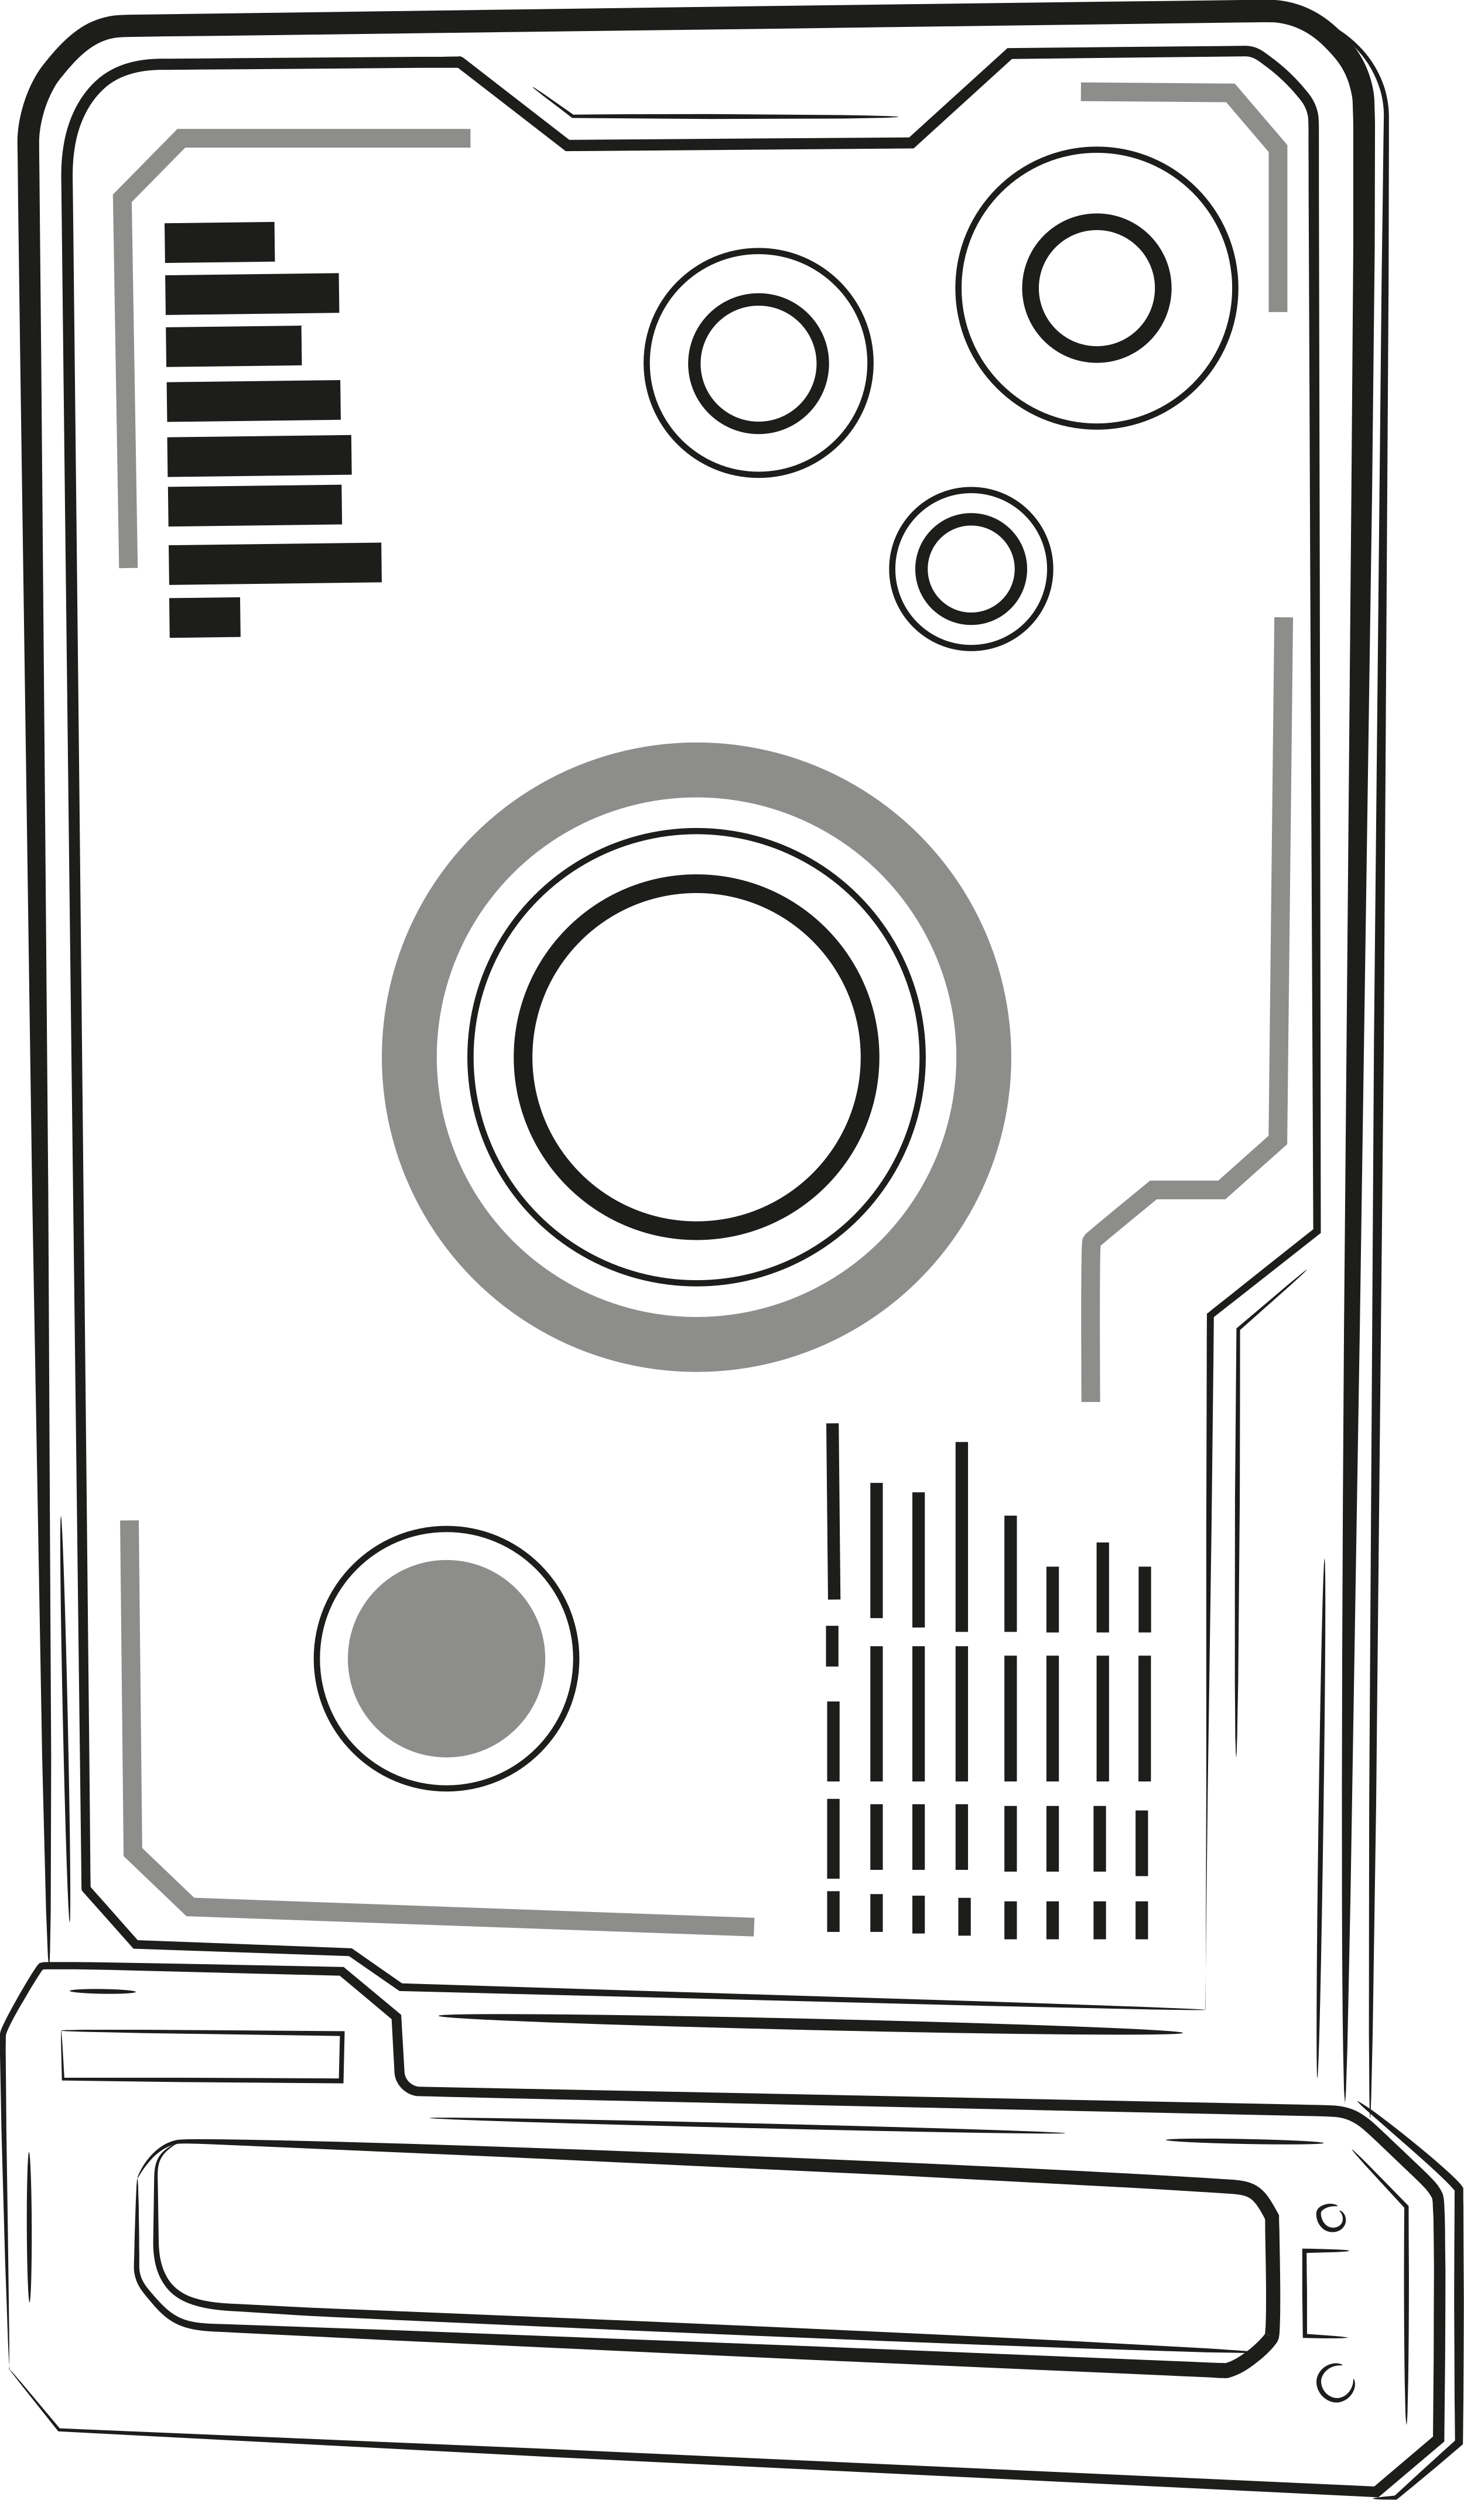 <?xml version="1.0" encoding="UTF-8"?>
<svg id="Capa_1" xmlns="http://www.w3.org/2000/svg" viewBox="0 0 101.01 172.48">
  <defs>
    <style>
      .cls-1, .cls-2, .cls-3 {
        fill: #1d1d1b;
      }

      .cls-2, .cls-4, .cls-5 {
        opacity: .5;
      }

      .cls-4, .cls-6, .cls-7, .cls-5, .cls-3, .cls-8, .cls-9 {
        stroke: #1d1d1b;
        stroke-miterlimit: 10;
      }

      .cls-4, .cls-6, .cls-7, .cls-5, .cls-8, .cls-9 {
        fill: none;
      }

      .cls-4, .cls-8 {
        stroke-width: 1.29px;
      }

      .cls-6, .cls-3 {
        stroke-width: .43px;
      }

      .cls-7 {
        stroke-width: .86px;
      }

      .cls-5 {
        stroke-width: 3.79px;
      }

      .cls-9 {
        stroke-width: 1.15px;
      }
    </style>
  </defs>
  <path class="cls-1" d="M92.81,145.12s-.05-.32-.08-.94c-.01-.62-.04-1.55-.06-2.76-.04-2.43-.07-6-.08-10.61-.02-9.21.02-22.54.14-39.02.15-16.47.32-36.08.51-57.86.04-5.44.09-11.02.13-16.72,0-2.85,0-5.72,0-8.63,0-.37-.02-.69-.03-1.04-.01-.34,0-.69-.08-1.01-.12-.65-.33-1.26-.65-1.81-.32-.55-.76-1.03-1.27-1.54-.47-.46-1-.86-1.59-1.14-.58-.28-1.21-.45-1.86-.5-.64-.02-1.46.01-2.18.01-1.49.02-2.99.04-4.5.06-3.01.04-6.05.08-9.11.12-6.12.08-12.33.16-18.61.25-12.57.16-24.84.31-36.69.47-1.48.02-2.96.04-4.42.05-.73,0-1.47.02-2.2.03-.72.02-1.5,0-2.09.06-1.24.13-2.26.9-3.17,1.93-.23.25-.45.52-.67.79-.23.28-.38.49-.54.79-.31.56-.56,1.18-.73,1.81-.17.63-.28,1.29-.28,1.9,0,.71.01,1.41.02,2.11.01,1.41.03,2.81.04,4.21.03,2.79.05,5.54.08,8.27.19,21.78.35,41.39.49,57.86.08,16.47.15,29.8.2,39.02-.01,4.61-.02,8.18-.03,10.61-.02,1.21-.04,2.14-.05,2.76-.02.62-.04.94-.07.94s-.06-.32-.09-.94c-.02-.62-.06-1.55-.11-2.76-.06-2.42-.15-6-.27-10.6-.16-9.21-.4-22.54-.69-39.01-.24-16.47-.52-36.08-.83-57.86-.04-2.72-.07-5.48-.11-8.27-.02-1.39-.04-2.8-.05-4.21,0-.71-.02-1.42-.03-2.13,0-.8.13-1.56.33-2.3.2-.74.48-1.46.87-2.16.18-.34.44-.71.67-.99.23-.29.47-.58.72-.86.5-.56,1.07-1.11,1.76-1.57.69-.46,1.52-.76,2.34-.86.86-.08,1.54-.05,2.28-.07.73-.01,1.46-.02,2.2-.03,1.47-.02,2.94-.04,4.42-.06,11.85-.16,24.12-.33,36.69-.5,6.28-.08,12.49-.16,18.61-.24,3.06-.04,6.1-.08,9.11-.11,1.51-.02,3.01-.04,4.5-.06.77,0,1.44-.04,2.29,0,.84.06,1.67.29,2.42.65.75.36,1.42.86,2,1.43.53.53,1.1,1.13,1.51,1.86.42.72.69,1.51.83,2.3.08.4.08.78.09,1.17.01.38.03.78.03,1.14,0,2.91-.02,5.8-.02,8.65-.06,5.7-.12,11.28-.18,16.73-.32,21.78-.61,41.39-.85,57.86-.27,16.47-.49,29.8-.64,39.01-.09,4.61-.17,8.18-.22,10.61-.04,1.21-.07,2.14-.09,2.76-.03.62-.06.94-.09.94Z"/>
  <path class="cls-1" d="M83.18,138.65c0-.05.02-5.48.05-15.44,0-4.92,0-10.96,0-17.98.01-3.5.02-7.24.03-11.21,0-.99,0-2,.01-3.02v-.28c-.04-.12.13-.15.19-.23l.32-.26.61-.48c.41-.32.82-.65,1.23-.98,1.62-1.29,3.28-2.61,4.99-3.96-.06-13.29-.13-28.51-.21-45.26-.03-8.4-.07-17.18-.11-26.29,0-1.14,0-2.28-.01-3.43,0-.55.01-1.19-.02-1.68-.06-.51-.27-.96-.63-1.37-.71-.89-1.53-1.66-2.46-2.33-.5-.38-.82-.59-1.38-.56l-1.76.02c-4.66.05-9.4.1-14.21.16-2.24,2.04-4.5,4.09-6.78,6.17-7.85.06-15.86.13-24.01.19-1.63-1.26-3.27-2.53-4.92-3.81l-2.42-1.87c-.15-.11-.08-.06-.09-.07h-.38s-.77,0-.77,0h-1.54c-4.11.04-8.24.07-12.41.1-1.67.01-3.34.02-5.01.04-1.62-.04-3.24.27-4.36,1.34-1.13,1.06-1.77,2.58-1.99,4.14-.12.79-.14,1.57-.12,2.4l.03,2.46c.07,6.54.14,12.99.21,19.35.14,12.71.27,25.03.39,36.85.12,11.82.24,23.14.35,33.86.05,5.36.11,10.57.16,15.61.02,2.52.05,5,.07,7.44,0,.61.01,1.22.02,1.82.01.15-.04.03.08.19l.3.34.6.67c.76.87,1.52,1.72,2.27,2.57,5.14.19,10.07.38,14.77.56,1.18.82,2.33,1.63,3.47,2.42,17.21.54,31.07.97,40.61,1.26,4.78.16,8.49.29,10.99.38,1.25.05,2.21.09,2.85.12.32.02.56.03.73.04.16.01.24.02.24.03,0,0-.08.01-.24.01-.16,0-.41,0-.73,0-.64,0-1.6-.02-2.85-.04-2.51-.05-6.22-.14-11-.24-9.59-.24-23.49-.59-40.78-1.03-1.14-.79-2.3-1.59-3.48-2.41-4.73-.16-9.69-.33-14.87-.51-.81-.91-1.62-1.83-2.45-2.76l-.6-.67-.3-.34-.22-.25c-.03-.1-.01-.31-.02-.35,0-.6-.02-1.21-.02-1.82-.03-2.44-.06-4.92-.09-7.44-.06-5.04-.13-10.25-.19-15.61-.13-10.72-.27-22.04-.41-33.85-.14-11.82-.28-24.13-.43-36.84-.07-6.35-.15-12.81-.22-19.34l-.03-2.46c-.02-.81,0-1.68.13-2.52.24-1.68.93-3.38,2.23-4.6.65-.61,1.47-1.04,2.32-1.27.85-.24,1.74-.29,2.57-.28,1.66-.01,3.33-.02,5.01-.04,4.16-.03,8.3-.06,12.4-.09h1.54s.77-.02.77-.02h.39c.26-.09.51.21.57.23l2.42,1.88c1.57,1.22,3.14,2.43,4.7,3.64,7.96-.06,15.78-.12,23.45-.17,2.28-2.07,4.54-4.12,6.78-6.16,4.91-.05,9.74-.1,14.51-.14l1.76-.02c.3-.02.69.04,1,.18.34.15.57.35.81.52.96.69,1.86,1.54,2.59,2.46.41.46.72,1.1.79,1.74.05.66.02,1.18.03,1.77,0,1.15,0,2.29,0,3.43.02,9.11.04,17.89.06,26.29.03,16.84.05,32.16.07,45.52-1.78,1.4-3.52,2.77-5.21,4.1-.41.33-.83.65-1.24.97l-.61.48-.28.22c-.05.04-.04.04-.04.16-.01,1.03-.02,2.05-.03,3.06-.05,4.02-.09,7.81-.13,11.34-.1,7.05-.19,13.12-.26,18.07-.11,9.79-.17,15.12-.17,15.18Z"/>
  <path class="cls-1" d="M4.21,140.09s.13-.02.38-.03c.25,0,.62,0,1.11-.02.96,0,2.36,0,4.1,0,3.52.02,8.43.06,13.98.1-.03,1.14-.05,2.3-.08,3.48v.12c-4.12-.03-7.98-.07-11.31-.09-3.32-.04-6.12-.08-8.12-.11-.03-1.1-.04-1.97-.06-2.56,0-.29,0-.51,0-.66,0-.15,0-.23.01-.23,0,0,.02.08.03.22.01.15.03.37.05.65.03.55.08,1.36.14,2.39,1.96,0,4.7,0,7.96,0,3.24.01,6.99.03,10.98.05.02-1,.05-1.98.07-2.93-5.41-.08-10.2-.15-13.64-.2-1.74-.04-3.13-.07-4.1-.09-.48-.02-.85-.03-1.1-.04-.25-.01-.38-.02-.38-.04Z"/>
  <path class="cls-1" d="M9.37,137.43c0,.09-1.02.15-2.28.13-1.26-.02-2.28-.11-2.28-.2,0-.09,1.02-.15,2.28-.13,1.26.02,2.28.11,2.28.2Z"/>
  <path class="cls-1" d="M9.47,150.31s.03-.16.16-.43c.13-.27.35-.67.75-1.12.39-.44,1-.97,1.9-1.13.9-.07,1.86-.03,2.98-.03,4.46.06,10.9.23,18.87.5,7.96.27,17.44.63,27.97,1.09,5.26.24,10.79.5,16.51.81,1.43.08,2.88.17,4.33.25.73.05,1.47.09,2.2.14.39.04.79.08,1.22.25.43.16.82.5,1.07.84.26.34.44.68.63,1.01l.19.35v.4s.02.56.02.56c.01.75.03,1.5.04,2.25.02,1.51.05,3.01-.01,4.56-.01.21-.01.37-.06.66-.02.1-.08.24-.11.3l-.1.14-.2.25c-.27.31-.57.59-.87.84-.63.5-1.24.98-2.14,1.24-.08.04-.37.05-.41.03h-.28s-.56-.04-.56-.04l-1.12-.05c-.74-.03-1.49-.06-2.23-.1-2.96-.13-5.87-.26-8.73-.38-5.73-.25-11.25-.5-16.51-.73-10.52-.49-20-.93-27.96-1.3-3.98-.2-7.58-.38-10.74-.53-1.54-.11-3.14.01-4.42-.78-.62-.38-1.07-.89-1.47-1.37-.39-.47-.82-.93-1.01-1.52-.09-.29-.15-.56-.14-.86,0-.26.01-.52.02-.76.01-.49.02-.96.03-1.38.03-.86.05-1.58.07-2.17.03-.59.05-1.03.06-1.33.02-.3.04-.45.06-.45.02,0,.03.15.05.45,0,.3.02.75.04,1.33,0,.59.02,1.31.03,2.17,0,.43,0,.89.01,1.38,0,.25,0,.5,0,.76,0,.22.05.5.14.73.17.48.57.9.97,1.37.41.45.84.92,1.39,1.24,1.1.67,2.61.55,4.19.63,3.16.11,6.76.24,10.74.38,7.96.31,17.44.68,27.97,1.08,5.26.21,10.79.44,16.51.67,2.86.12,5.78.24,8.74.36.74.03,1.48.06,2.23.09l1.12.05.56.02h.28c.15.02.04.02.14,0,.55-.15,1.19-.59,1.73-1.03.27-.23.53-.47.76-.73l.16-.19.07-.1s.67.42.21.12c-.1-.07-.26-.14-.22-.11,0,0-.01.02-.02.03,0-.08.03-.3.04-.47.06-1.48.03-3,.01-4.5-.01-.75-.03-1.5-.04-2.24v-.56c-.04-.31.04-.02-.09-.3-.17-.32-.35-.63-.54-.88-.2-.25-.39-.42-.65-.52-.26-.11-.59-.15-.94-.18-.73-.05-1.45-.1-2.18-.14-1.45-.09-2.9-.18-4.32-.26-5.72-.3-11.24-.59-16.5-.87-10.52-.49-20-.94-27.95-1.31-7.96-.35-14.4-.63-18.85-.82-1.1-.04-2.12-.1-2.93-.07-.81.11-1.4.57-1.8.97-.79.84-1.01,1.44-1.06,1.42Z"/>
  <path class="cls-1" d="M86.76,162.31s-.3.03-.88.03c-.57-.01-1.42-.03-2.51-.04-2.18-.07-5.33-.17-9.22-.29-7.79-.27-18.54-.7-30.42-1.21-5.94-.26-11.6-.52-16.74-.75-2.57-.13-5.01-.21-7.31-.37-1.15-.07-2.25-.14-3.32-.21-1.06-.05-2.1-.14-3.07-.46-.48-.16-.94-.38-1.33-.7-.39-.32-.68-.72-.89-1.13-.42-.84-.5-1.72-.5-2.5.02-1.55.04-2.88.06-3.97.01-.54,0-1.04.14-1.47.13-.43.39-.72.61-.9.23-.19.42-.3.56-.36.13-.06.21-.08.21-.07.02.03-.27.15-.68.53-.2.2-.41.47-.51.86-.11.39-.08.86-.07,1.41.02,1.09.04,2.42.06,3.97.02.76.11,1.57.51,2.31.37.76,1.08,1.3,1.98,1.57.89.28,1.91.36,2.97.4,1.06.05,2.16.11,3.3.17,2.28.13,4.73.2,7.3.31,5.15.21,10.81.45,16.75.69,11.88.51,22.63,1.01,30.42,1.4,3.89.21,7.04.38,9.22.5,1.09.07,1.93.13,2.5.17.57.05.87.08.87.11Z"/>
  <path class="cls-1" d="M.67,163.47s-.03-.17-.05-.49c-.02-.33-.04-.81-.07-1.45-.04-1.28-.11-3.17-.2-5.62-.07-2.45-.15-5.46-.25-8.96-.03-1.76-.07-3.64-.11-5.64,0-.25,0-.51,0-.77-.02-.3.11-.58.22-.81.22-.48.47-.94.73-1.41.26-.47.52-.93.8-1.4l.43-.71.23-.35c.08-.11.14-.24.32-.41.33-.12.5-.06.69-.08h.59c.39,0,.78,0,1.18,0,.79,0,1.6.02,2.42.03,1.63.03,3.32.06,5.05.09,3.5.07,7.19.14,11.06.22,1.3,1.08,2.62,2.18,3.97,3.3.08,1.31.15,2.63.23,3.97.04.51.48.94.99.99.65.01,1.3.03,1.96.04,2.67.05,5.4.11,8.19.16,5.58.11,11.39.23,17.4.35,6.01.12,12.22.25,18.58.38,3.18.07,6.4.13,9.66.2,1.63.03,3.26.07,4.91.1.83.03,1.63.02,2.5.07.43.04.89.12,1.33.31.43.18.8.45,1.14.72.81.7,1.5,1.41,2.25,2.1.73.72,1.47,1.35,2.2,2.15.18.21.34.44.47.7.07.11.1.31.13.49.02.16.02.27.03.4.03.52.04,1.02.05,1.52,0,1,.02,2,.03,2.99,0,1.98-.01,3.94-.02,5.88-.02,2-.04,3.97-.06,5.92-1.62,1.37-3.09,2.62-4.55,3.85-21.76-1.06-41.33-2.02-57.06-2.78-15.71-.82-27.6-1.44-34.02-1.77-1.1-1.39-1.95-2.45-2.52-3.17-.28-.36-.49-.63-.63-.81-.14-.18-.21-.28-.2-.29,0,0,.09.08.24.25.15.17.38.44.67.78.58.69,1.43,1.7,2.54,3.03,6.41.27,18.26.77,33.93,1.43,15.65.71,35.12,1.6,56.77,2.58,1.3-1.1,2.61-2.22,4.05-3.44.02-1.83.03-3.69.05-5.57,0-1.94.01-3.9.02-5.88,0-.99-.02-1.98-.03-2.98,0-.5-.02-1-.05-1.48,0-.11-.01-.26-.02-.35-.02-.07.01-.13-.06-.24-.1-.19-.23-.37-.38-.55-.62-.69-1.43-1.39-2.14-2.09-.73-.69-1.47-1.43-2.21-2.07-.61-.52-1.25-.81-2.04-.85-.78-.05-1.63-.05-2.45-.07-1.64-.04-3.28-.07-4.91-.11-3.26-.07-6.48-.14-9.66-.21-6.36-.14-12.57-.28-18.58-.41-6.01-.14-11.82-.27-17.4-.39-2.79-.06-5.52-.13-8.19-.19-.68-.02-1.35-.04-2.02-.05-.82-.08-1.51-.78-1.58-1.58-.07-1.26-.13-2.5-.2-3.73-1.21-1.02-2.41-2.02-3.58-3-3.79-.09-7.41-.18-10.84-.27-1.73-.04-3.42-.09-5.05-.13-.82-.01-1.62-.03-2.41-.04-.39,0-.79,0-1.17,0h-.58c-.18,0-.42,0-.44.03-.02.01-.1.13-.18.25l-.22.34-.43.69c-.27.47-.54.93-.81,1.38-.26.46-.51.91-.72,1.37-.11.24-.2.43-.19.65,0,.25,0,.5-.01.74.02,2,.04,3.87.05,5.63.05,3.51.1,6.52.13,8.97.03,2.45.05,4.34.07,5.63,0,.64,0,1.13,0,1.46,0,.33-.01.49-.02.5Z"/>
  <path class="cls-1" d="M93.67,144.96s.43.22,1.13.73c.7.51,1.69,1.27,2.89,2.25.6.49,1.25,1.03,1.93,1.64.34.3.69.62,1.04.99.09.1.16.17.3.39v.46c0,.25,0,.5.01.76,0,2.04.02,4.29.03,6.64,0,2.36-.02,4.6-.03,6.64-.01,1.02-.02,1.99-.03,2.9-.01.1.02.22-.03.3l-.22.19-.25.21c-.17.14-.33.28-.49.42-.32.27-.63.53-.92.78-.59.49-1.13.94-1.6,1.33-.24.19-.46.37-.66.54-.1.08-.2.17-.3.24-.12.16-.32.07-.4.09-.86,0-1.34-.03-1.35-.07,0-.05.47-.11,1.33-.19.12-.02.19,0,.23-.06.09-.08.17-.17.27-.25.19-.18.4-.37.63-.58.45-.42.97-.89,1.54-1.41.29-.26.59-.53.9-.82.16-.14.32-.29.48-.43l.25-.22s.03-.03.04-.06c0-.91-.02-1.88-.03-2.9,0-2.04-.02-4.29-.03-6.64,0-2.36.02-4.6.03-6.64,0-.26,0-.51,0-.76,0-.36.06-.22-.14-.46-.31-.34-.65-.67-.97-.97-.66-.62-1.29-1.18-1.87-1.69-1.16-1.02-2.1-1.84-2.75-2.41-.65-.57-1-.9-.97-.94Z"/>
  <path class="cls-1" d="M81.62,140.26c0,.22-11.51.13-25.69-.2-14.19-.33-25.68-.76-25.68-.98,0-.22,11.51-.13,25.69.2,14.19.33,25.68.76,25.68.98Z"/>
  <polyline class="cls-4" points="8.93 104.9 9.17 127.78 13.13 131.57 52.03 132.96"/>
  <line class="cls-7" x1="57.44" y1="98.2" x2="57.56" y2="110.36"/>
  <line class="cls-7" x1="57.42" y1="112.17" x2="57.42" y2="114.98"/>
  <line class="cls-7" x1="57.5" y1="117.39" x2="57.5" y2="122.91"/>
  <path class="cls-1" d="M88.8.77s.53.02,1.49.32c.94.3,2.37.88,3.68,2.3.65.7,1.23,1.63,1.58,2.75.16.56.27,1.17.28,1.81,0,.62,0,1.27,0,1.94,0,2.68-.02,5.73-.02,9.09-.09,13.48-.2,32.1-.33,52.67-.21,20.57-.39,39.19-.53,52.67-.1,6.74-.18,12.19-.24,15.96-.04,1.88-.08,3.35-.1,4.34-.02.5-.03.87-.04,1.13-.01.25-.03.38-.04.38-.01,0-.02-.13-.03-.38,0-.25-.01-.63-.02-1.13,0-.99-.02-2.46-.03-4.34,0-3.77.01-9.22.02-15.96.09-13.48.2-32.1.33-52.66.21-20.57.39-39.19.53-52.66.05-3.37.09-6.42.12-9.09.01-.67.02-1.32.03-1.94,0-.61-.09-1.18-.24-1.72-.32-1.07-.85-1.98-1.47-2.67-1.24-1.4-2.62-2.01-3.53-2.35-.93-.34-1.45-.4-1.44-.44Z"/>
  <polyline class="cls-4" points="74.58 6.33 84.9 6.41 88.18 10.25 88.18 21.53"/>
  <polyline class="cls-4" points="8.86 39.19 8.44 13.68 12.51 9.54 32.46 9.54"/>
  <path class="cls-1" d="M93.05,161.28s-.31.05-.84.05c-.27,0-.59,0-.95,0-.41,0-.87-.02-1.37-.03-.01-.92-.02-1.98-.04-3.11,0-1.11,0-2.15,0-3.05.51,0,.99.02,1.41.03.38.01.7.02.98.03.54.03.85.05.85.09s-.31.06-.85.09c-.51.01-1.23.04-2.09.06,0,.82.02,1.76.03,2.75,0,1.03,0,2,0,2.84.84.06,1.55.11,2.04.15.53.05.83.09.83.12Z"/>
  <path class="cls-1" d="M93.4,164.11s.25.38-.07.96c-.15.27-.44.56-.87.66-.44.11-.95-.09-1.27-.46-.33-.37-.45-.9-.29-1.32.15-.42.47-.67.76-.79.6-.25.99,0,.96.02,0,.06-.38-.07-.86.2-.23.13-.47.36-.57.68-.1.31,0,.7.25,1,.26.29.63.44.96.38.33-.06.58-.27.73-.49.31-.45.21-.83.27-.83Z"/>
  <path class="cls-1" d="M73.5,147.18c0,.09-9.82-.07-21.93-.36s-21.93-.6-21.93-.69,9.82.07,21.93.36c12.11.29,21.93.6,21.93.69Z"/>
  <path class="cls-1" d="M91.33,147.86c0,.09-2.44.12-5.45.06-3.01-.06-5.44-.18-5.44-.28,0-.09,2.44-.12,5.45-.06,3.01.06,5.44.18,5.44.28Z"/>
  <path class="cls-1" d="M97.04,167.29s-.05-.29-.07-.81c-.01-.52-.03-1.27-.05-2.2-.03-1.85-.05-4.42-.05-7.25,0-1.7.01-3.31.02-4.71-1.09-1.18-2-2.17-2.64-2.87-.64-.71-1-1.14-.98-1.16.02-.02.43.36,1.11,1.04.68.7,1.66,1.69,2.81,2.87,0,1.44.01,3.09.02,4.83,0,2.83-.02,5.39-.05,7.25-.02.93-.04,1.68-.05,2.2-.02.52-.04.81-.07.81Z"/>
  <path class="cls-1" d="M2.04,158.85c-.09,0-.18-2.32-.19-5.18-.01-2.86.06-5.18.15-5.19.09,0,.18,2.32.19,5.18.01,2.86-.06,5.18-.15,5.19Z"/>
  <path class="cls-1" d="M85.29,121.26s-.02-.13-.03-.36c0-.24-.01-.59-.03-1.04,0-.91-.02-2.22-.03-3.84,0-3.24,0-7.72.01-12.67.04-4.47.07-8.56.1-11.7,1.49-1.26,2.7-2.28,3.54-3,.42-.35.75-.61.97-.8.23-.18.35-.27.36-.26,0,0-.1.12-.31.32-.21.2-.53.48-.93.85-.8.71-1.96,1.74-3.38,3,0,3.12-.01,7.16-.02,11.59-.04,4.95-.08,9.43-.11,12.67-.03,1.62-.06,2.93-.07,3.84-.02.45-.03.8-.04,1.04-.01.24-.02.36-.04.36Z"/>
  <ellipse class="cls-1" cx="4.51" cy="118.61" rx=".17" ry="14.01" transform="translate(-2.57 .13) rotate(-1.24)"/>
  <path class="cls-1" d="M90.89,143.37c-.09,0-.06-8.02.08-17.92.14-9.89.32-17.91.42-17.91s.06,8.02-.08,17.92c-.14,9.89-.32,17.91-.42,17.91Z"/>
  <circle class="cls-6" cx="75.68" cy="19.88" r="9.55"/>
  <path class="cls-4" d="M88.57,42.59l-.4,36.06-3.87,3.45h-4.72s-4.22,3.45-4.26,3.54c-.13.25-.06,11.09-.06,11.09"/>
  <path class="cls-1" d="M92.41,152.53c-.01-.06.43.07.45.64.02.27-.18.63-.53.76-.33.14-.8.09-1.1-.2-.31-.29-.43-.68-.41-1.04,0-.2.17-.39.3-.46.13-.08.27-.13.39-.16.51-.1.8.1.78.13-.01.05-.3-.04-.71.1-.19.08-.46.22-.44.42,0,.25.11.57.33.77.22.21.52.25.77.16.24-.08.38-.28.4-.48.05-.42-.24-.6-.21-.63Z"/>
  <circle class="cls-6" cx="30.81" cy="114.44" r="8.95"/>
  <circle class="cls-2" cx="30.81" cy="114.44" r="6.81"/>
  <circle class="cls-6" cx="52.34" cy="25.04" r="7.72"/>
  <circle class="cls-7" cx="52.34" cy="25.09" r="4.43"/>
  <circle class="cls-6" cx="67.01" cy="39.26" r="5.45"/>
  <circle class="cls-7" cx="67.01" cy="39.26" r="3.43"/>
  <circle class="cls-5" cx="48.06" cy="72.94" r="19.82"/>
  <circle class="cls-6" cx="48.06" cy="72.94" r="15.6"/>
  <circle class="cls-8" cx="48.06" cy="72.94" r="11.97"/>
  <line class="cls-7" x1="57.5" y1="124.11" x2="57.5" y2="129.62"/>
  <line class="cls-7" x1="57.5" y1="130.48" x2="57.5" y2="133.29"/>
  <line class="cls-7" x1="60.48" y1="113.58" x2="60.48" y2="122.91"/>
  <line class="cls-7" x1="60.48" y1="102.31" x2="60.48" y2="111.64"/>
  <line class="cls-7" x1="60.48" y1="124.48" x2="60.48" y2="129.01"/>
  <line class="cls-7" x1="60.48" y1="130.68" x2="60.48" y2="133.29"/>
  <line class="cls-7" x1="63.38" y1="102.96" x2="63.38" y2="112.29"/>
  <line class="cls-7" x1="63.38" y1="113.58" x2="63.38" y2="122.91"/>
  <line class="cls-7" x1="66.36" y1="113.58" x2="66.36" y2="122.91"/>
  <line class="cls-7" x1="63.38" y1="124.48" x2="63.38" y2="129.01"/>
  <line class="cls-7" x1="66.36" y1="124.48" x2="66.36" y2="129.01"/>
  <line class="cls-7" x1="63.38" y1="130.79" x2="63.38" y2="133.4"/>
  <line class="cls-7" x1="66.55" y1="130.94" x2="66.55" y2="133.55"/>
  <line class="cls-7" x1="66.36" y1="99.49" x2="66.36" y2="112.59"/>
  <line class="cls-7" x1="69.73" y1="104.57" x2="69.73" y2="112.59"/>
  <line class="cls-7" x1="69.73" y1="114.23" x2="69.73" y2="122.91"/>
  <line class="cls-7" x1="69.73" y1="124.6" x2="69.73" y2="129.13"/>
  <line class="cls-7" x1="69.73" y1="131.18" x2="69.73" y2="133.8"/>
  <line class="cls-7" x1="72.63" y1="131.18" x2="72.63" y2="133.8"/>
  <line class="cls-7" x1="75.88" y1="131.18" x2="75.88" y2="133.8"/>
  <line class="cls-7" x1="78.78" y1="131.18" x2="78.78" y2="133.8"/>
  <line class="cls-7" x1="72.63" y1="124.6" x2="72.63" y2="129.13"/>
  <line class="cls-7" x1="75.88" y1="124.6" x2="75.88" y2="129.13"/>
  <line class="cls-7" x1="78.78" y1="124.91" x2="78.78" y2="129.44"/>
  <line class="cls-7" x1="72.63" y1="114.23" x2="72.63" y2="122.91"/>
  <line class="cls-7" x1="76.09" y1="114.23" x2="76.09" y2="122.91"/>
  <line class="cls-7" x1="78.98" y1="114.23" x2="78.98" y2="122.91"/>
  <line class="cls-7" x1="72.63" y1="108.09" x2="72.63" y2="112.63"/>
  <line class="cls-7" x1="76.09" y1="106.42" x2="76.09" y2="112.63"/>
  <line class="cls-7" x1="78.99" y1="108.09" x2="78.99" y2="112.63"/>
  <rect class="cls-3" x="11.59" y="15.57" width="7.15" height="2.31" transform="translate(-.21 .19) rotate(-.71)"/>
  <rect class="cls-3" x="11.63" y="19.13" width="11.55" height="2.31" transform="translate(-.25 .22) rotate(-.71)"/>
  <rect class="cls-3" x="11.68" y="22.74" width="8.92" height="2.31" transform="translate(-.3 .2) rotate(-.71)"/>
  <rect class="cls-3" x="11.73" y="26.51" width="11.55" height="2.31" transform="translate(-.34 .22) rotate(-.71)"/>
  <rect class="cls-3" x="11.77" y="30.3" width="12.27" height="2.31" transform="translate(-.39 .23) rotate(-.71)"/>
  <rect class="cls-3" x="11.82" y="33.73" width="11.55" height="2.31" transform="translate(-.43 .22) rotate(-.71)"/>
  <rect class="cls-3" x="11.87" y="37.74" width="14.24" height="2.31" transform="translate(-.48 .24) rotate(-.71)"/>
  <rect class="cls-3" x="11.91" y="41.45" width="4.46" height="2.31" transform="translate(-.53 .18) rotate(-.71)"/>
  <path class="cls-1" d="M62,8.07s-.36.04-1.02.06c-.66.01-1.61.03-2.78.05-2.35,0-5.59.02-9.16.03-3.78-.03-7.19-.05-9.56-.07-.86-.66-1.55-1.19-2.03-1.55-.47-.37-.72-.57-.7-.59.01-.02.29.16.78.49.48.34,1.17.82,2.03,1.42,2.29-.03,5.74-.04,9.49-.04,3.58.03,6.82.05,9.16.07,1.17.02,2.12.04,2.78.06.66.02,1.02.04,1.02.07Z"/>
  <circle class="cls-9" cx="75.68" cy="19.88" r="4.58"/>
</svg>